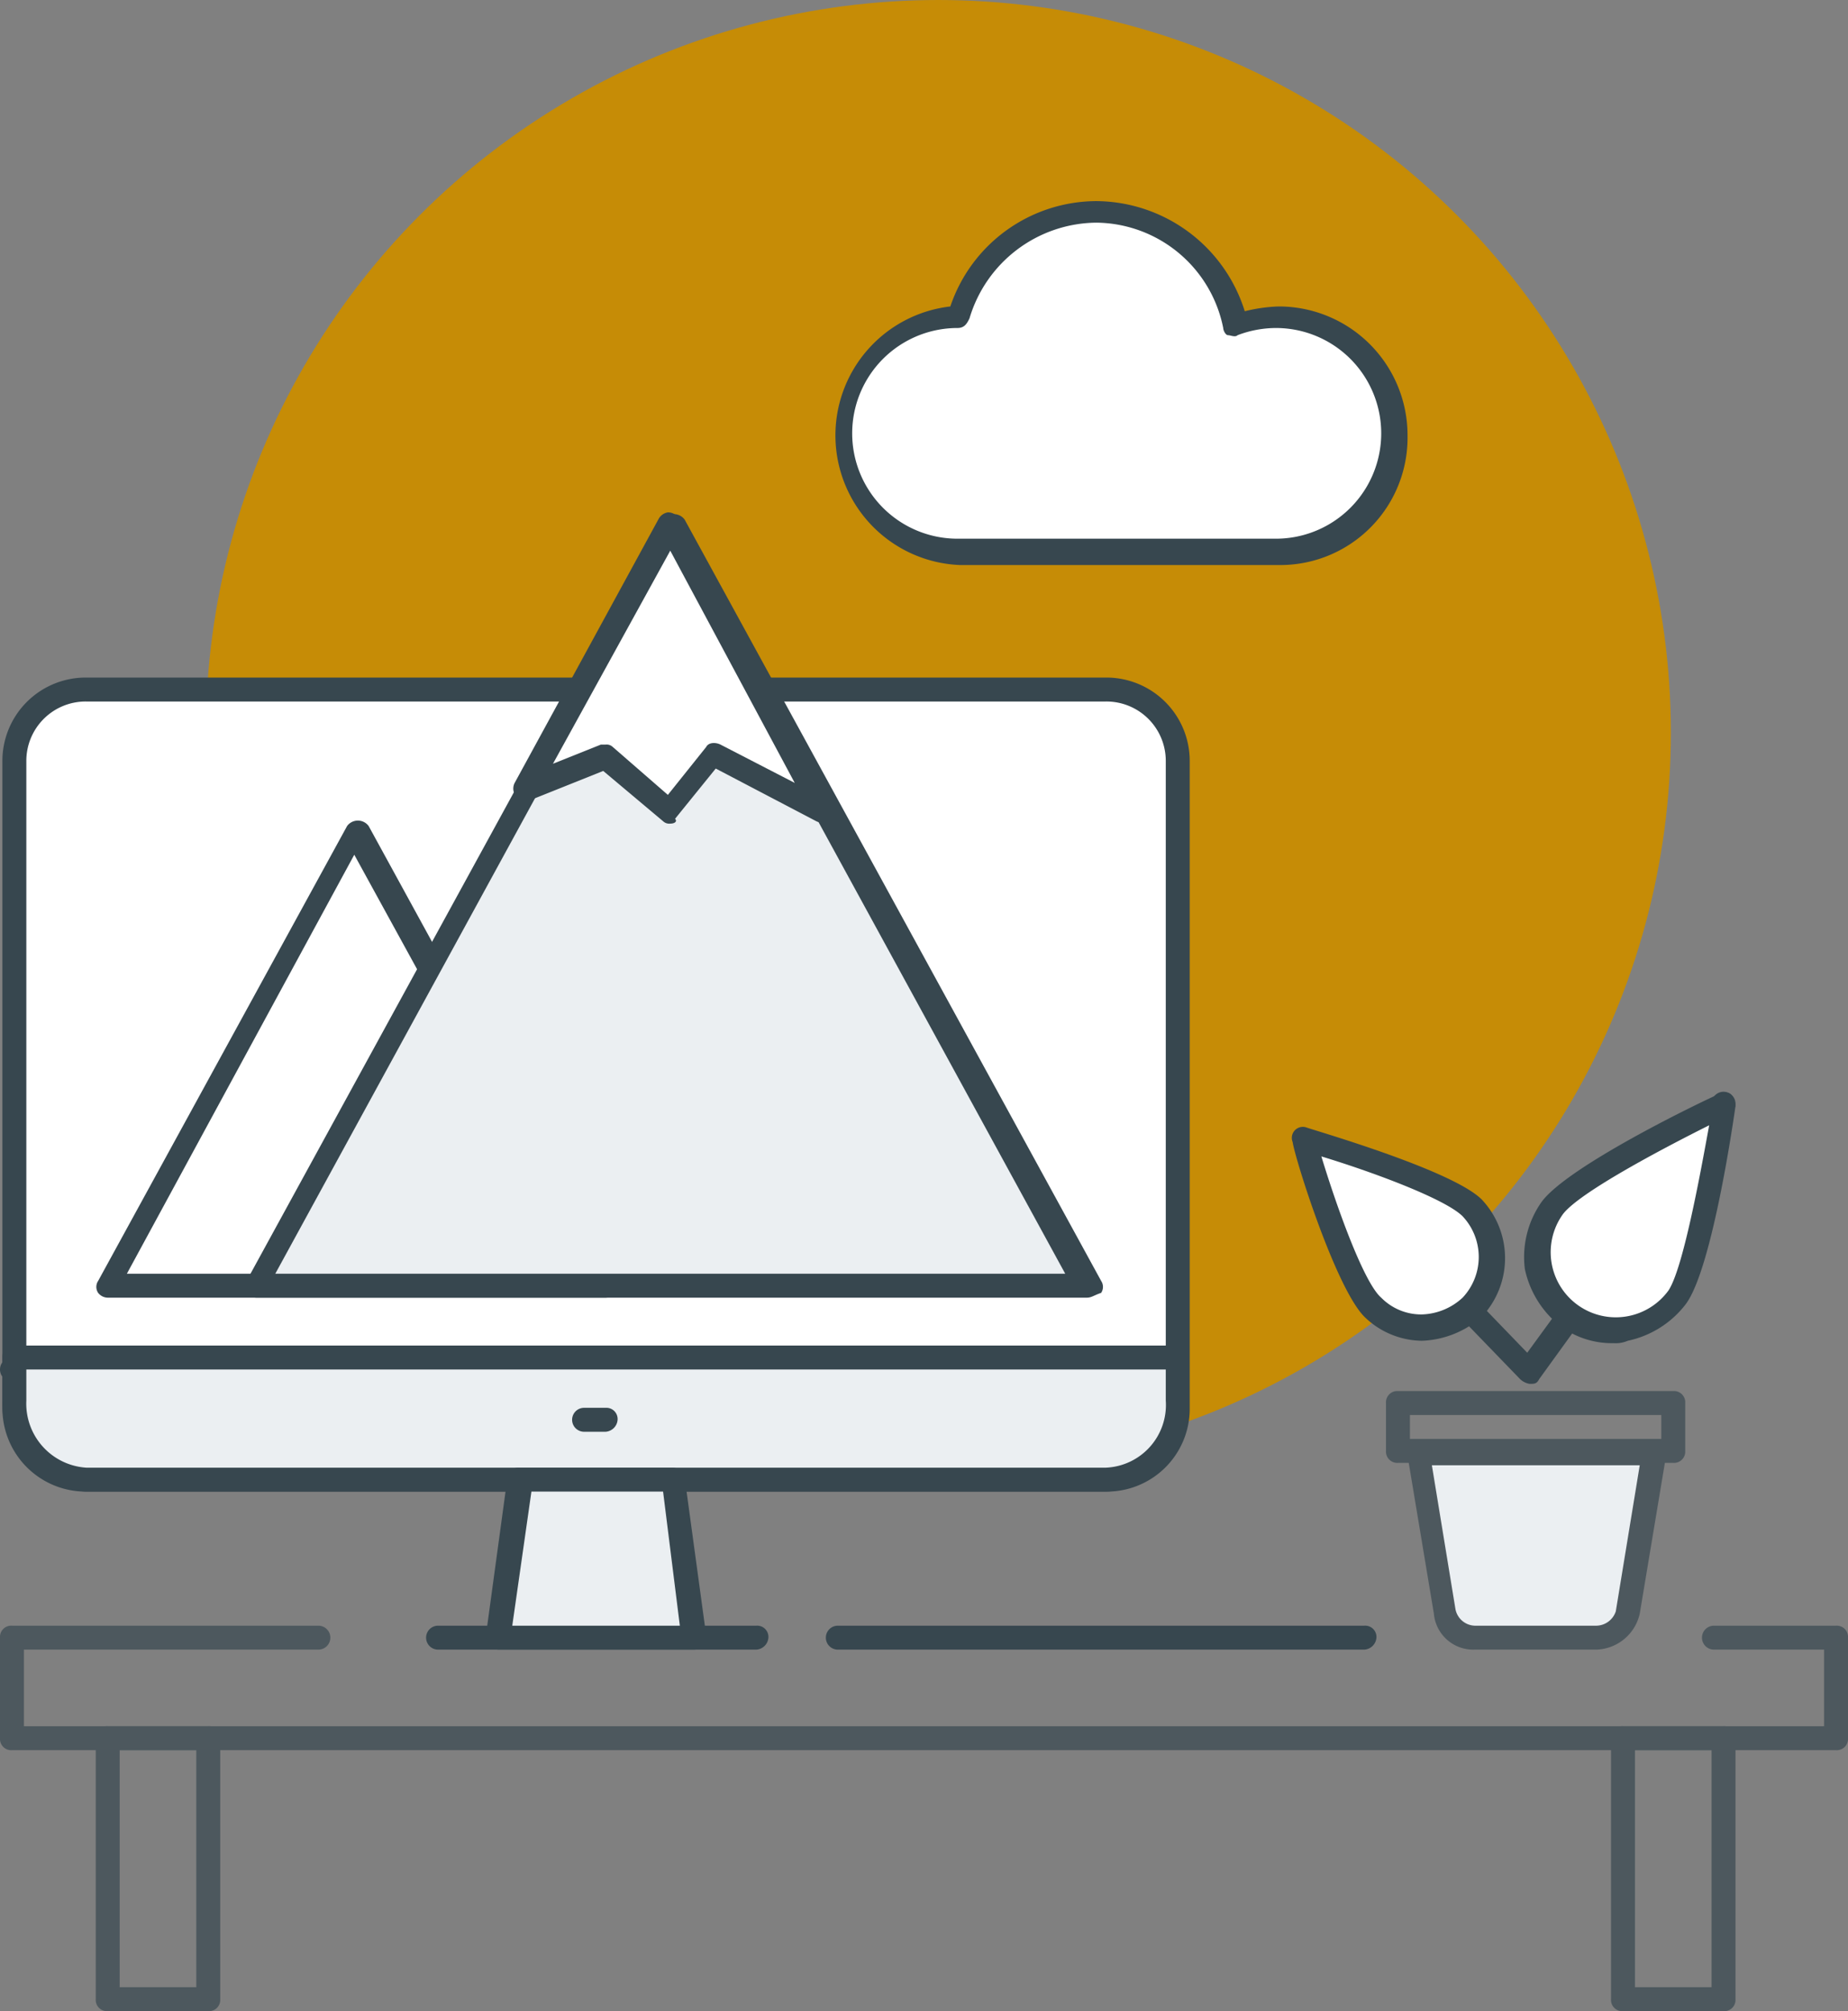 <svg xmlns="http://www.w3.org/2000/svg" viewBox="0 0 77.2 84"><rect x="0" y="0" width="77.2" height="84" fill="#808080" stroke="none"/><defs><style>.cls-1{fill:#c68c06;}.cls-2{fill:#fff;}.cls-3{fill:#37474f;}.cls-4{fill:#ebeff2;}.cls-5{fill:#4d585e;}</style></defs><title>web-design</title><g id="Layer_2" data-name="Layer 2"><g id="Layer_1-2" data-name="Layer 1"><circle class="cls-1" cx="39.2" cy="30.6" r="30.6"></circle></g><g id="Layer_3" data-name="Layer 3"><path class="cls-2" d="M46.2,28.8a3,3,0,0,1,3,3V58.9a3,3,0,0,1-3,3H3.6a3,3,0,0,1-3-3V31.8a3,3,0,0,1,3-3Z"></path><path class="cls-3" d="M46.2,62.3H3.6A3.48,3.48,0,0,1,.1,58.8v-27a3.48,3.48,0,0,1,3.5-3.5H46.2a3.48,3.48,0,0,1,3.5,3.5V58.9A3.46,3.46,0,0,1,46.2,62.3ZM3.6,29.3a2.48,2.48,0,0,0-2.5,2.5V58.9a2.48,2.48,0,0,0,2.5,2.5H46.2a2.48,2.48,0,0,0,2.5-2.5V31.8a2.48,2.48,0,0,0-2.5-2.5Z"></path><path class="cls-3" d="M49.1,57.7H.5a.5.5,0,0,1,0-1H49a.47.47,0,0,1,.5.5C49.6,57.5,49.4,57.7,49.1,57.7Z"></path><path class="cls-4" d="M.6,58.5a3.15,3.15,0,0,0,3,3.3H46.2a3.21,3.21,0,0,0,3-3.3V56.7H.6Z"></path><path class="cls-3" d="M46.2,62.3H3.6A3.68,3.68,0,0,1,.1,58.5V56.7a.47.47,0,0,1,.5-.5H49.1a.47.47,0,0,1,.5.5v1.8A3.54,3.54,0,0,1,46.2,62.3ZM1.1,57.2v1.3a2.68,2.68,0,0,0,2.5,2.8H46.2a2.62,2.62,0,0,0,2.5-2.8V57.2Z"></path><path class="cls-3" d="M31.6,68.9H18.3a.5.5,0,1,1,0-1H31.6a.47.47,0,0,1,.5.5A.54.54,0,0,1,31.6,68.9Z"></path><polygon class="cls-4" points="29 68.4 20.8 68.4 21.7 61.8 28.1 61.8 29 68.4"></polygon><path class="cls-3" d="M29,68.9H20.8a.76.76,0,0,1-.4-.2.6.6,0,0,1-.1-.4l.9-6.6a.46.46,0,0,1,.5-.4h6.4c.2,0,.5.2.5.4l.9,6.6a.6.6,0,0,1-.1.4A.52.52,0,0,1,29,68.9Zm-7.6-1h7l-.7-5.6H22.2Z"></path><path class="cls-3" d="M25.3,59.8h-.9a.5.5,0,1,1,0-1h.9a.47.47,0,0,1,.5.5A.54.54,0,0,1,25.3,59.8Z"></path><path class="cls-3" d="M63.9,57.8a.76.76,0,0,1-.4-.2l-8.8-9.1a.49.49,0,1,1,.7-.7l8.4,8.7,7.8-10.7a.5.5,0,1,1,.8.6L64.3,57.6c-.1.2-.2.2-.4.2Z"></path><path class="cls-5" d="M69.9,61.1H58.4a.47.47,0,0,1-.5-.5v-2a.47.47,0,0,1,.5-.5H69.9a.47.47,0,0,1,.5.5v2A.47.47,0,0,1,69.9,61.1Zm-11-1H69.4v-1H58.9Z"></path><path class="cls-4" d="M66.7,68.4H61.6a1.2,1.2,0,0,1-1.2-1.1l-1.1-6.6h9.8L68,67.3A1.48,1.48,0,0,1,66.7,68.4Z"></path><path class="cls-5" d="M66.7,68.9H61.6a1.65,1.65,0,0,1-1.7-1.5l-1.1-6.6a.6.6,0,0,1,.1-.4.52.52,0,0,1,.4-.2h9.8a.76.76,0,0,1,.4.2.6.6,0,0,1,.1.4l-1.1,6.6A1.92,1.92,0,0,1,66.7,68.9Zm-6.9-7.8,1,6.1a.85.85,0,0,0,.8.7h5.1a.87.87,0,0,0,.8-.6l1-6.1H59.8Z"></path><path class="cls-2" d="M70,54.3a3.22,3.22,0,0,1-5.2-3.8c1.1-1.4,7.2-4.3,7.2-4.3S71.1,52.8,70,54.3Z"></path><path class="cls-3" d="M67.4,56.1a3.6,3.6,0,0,1-2.2-.7A4.12,4.12,0,0,1,63.7,53a4,4,0,0,1,.7-2.8c1.1-1.5,6.7-4.2,7.4-4.5a.45.45,0,0,1,.5,0,.76.76,0,0,1,.2.5c-.1.7-1,6.9-2.1,8.3h0A4.12,4.12,0,0,1,68,56,1.27,1.27,0,0,1,67.4,56.1Zm4-9.1c-2,1-5.4,2.8-6.1,3.7a2.72,2.72,0,1,0,4.4,3.2h0C70.3,53,71,49.2,71.4,47Z"></path><path class="cls-2" d="M61.5,50.5a2.9,2.9,0,0,1-4.1,4.1c-1.1-1.1-2.9-7-2.9-7S60.3,49.3,61.5,50.5Z"></path><path class="cls-3" d="M59.4,56A3.49,3.49,0,0,1,57,55c-1.2-1.2-2.9-6.6-3-7.3a.46.46,0,0,1,.6-.6c.6.2,6.1,1.8,7.3,3h0a3.57,3.57,0,0,1,0,4.9,4,4,0,0,1-2.5,1Zm-4.2-7.7c.7,2.3,1.8,5.3,2.5,5.9a2.34,2.34,0,0,0,1.7.7h0a2.61,2.61,0,0,0,1.7-.7,2.48,2.48,0,0,0,0-3.4C60.4,50.1,57.5,49,55.2,48.3Z"></path><path class="cls-5" d="M76.7,73.1H.5a.47.47,0,0,1-.5-.5V68.4a.47.47,0,0,1,.5-.5H13.3a.5.5,0,0,1,0,1H1v3.2H76.2V68.9H71.6a.5.5,0,0,1,0-1h5.1a.47.47,0,0,1,.5.5v4.2A.47.47,0,0,1,76.7,73.1Z"></path><path class="cls-3" d="M57,68.9H35a.5.5,0,0,1,0-1H57a.47.47,0,0,1,.5.5A.54.54,0,0,1,57,68.9Z"></path><path class="cls-5" d="M8.7,84H4.5a.47.47,0,0,1-.5-.5V72.6a.47.47,0,0,1,.5-.5H8.7a.47.47,0,0,1,.5.5V83.5A.47.47,0,0,1,8.7,84ZM5,83H8.2V73.1H5Z"></path><path class="cls-5" d="M72,84H67.8a.47.47,0,0,1-.5-.5V72.6a.47.47,0,0,1,.5-.5H72a.47.47,0,0,1,.5.5V83.5A.47.47,0,0,1,72,84Zm-3.7-1h3.2V73.1H68.3Z"></path><polygon class="cls-2" points="4.5 53.7 14.9 34.6 25.3 53.7 4.5 53.7"></polygon><path class="cls-3" d="M25.3,54.2H4.5a.52.52,0,0,1-.4-.2.45.45,0,0,1,0-.5l10.4-19a.56.56,0,0,1,.9,0l10.4,19a.45.45,0,0,1,0,.5C25.6,54.1,25.5,54.2,25.3,54.2Zm-20-1H24.4L14.8,35.7Z"></path><polygon class="cls-4" points="10.7 53.7 28 21.9 45.4 53.7 10.7 53.7"></polygon><path class="cls-3" d="M45.4,54.2H10.7a.52.52,0,0,1-.4-.2.45.45,0,0,1,0-.5L27.7,21.7a.56.56,0,0,1,.9,0L46,53.5a.45.45,0,0,1,0,.5C45.7,54.1,45.6,54.2,45.4,54.2Zm-33.9-1h33L28,23Z"></path><polygon class="cls-2" points="34.5 33.8 28 21.9 22 32.9 25.3 31.6 28 33.9 30 31.5 34.5 33.8"></polygon><path class="cls-3" d="M28,34.4a.37.37,0,0,1-.3-.1l-2.5-2.1-3,1.2a.52.52,0,0,1-.7-.7l6-11a.54.54,0,0,1,.4-.3h0c.2,0,.4.1.4.3l6.5,11.9a.52.52,0,0,1-.7.7l-4.2-2.2-1.7,2.1c.1.1,0,.2-.2.2Zm-2.7-3.3a.37.37,0,0,1,.3.1l2.3,2,1.6-2c.1-.2.4-.2.6-.1l3.1,1.6L28,23l-4.9,8.9,2-.8Z"></path><path class="cls-2" d="M53.4,23.1a4.9,4.9,0,0,0,0-9.8,4.67,4.67,0,0,0-1.7.3,6,6,0,0,0-5.8-4.7,5.91,5.91,0,0,0-5.7,4.4,4.9,4.9,0,0,0,0,9.8Z"></path><path class="cls-3" d="M53.4,23.6H40.1a5.42,5.42,0,0,1-.4-10.8,6.46,6.46,0,0,1,6.1-4.4A6.54,6.54,0,0,1,52,13a6.75,6.75,0,0,1,1.4-.2,5.38,5.38,0,0,1,5.4,5.4A5.32,5.32,0,0,1,53.4,23.6ZM45.8,9.3a5.58,5.58,0,0,0-5.3,4c-.1.2-.2.4-.5.4a4.4,4.4,0,0,0,0,8.8H53.3a4.4,4.4,0,1,0,0-8.8,4.53,4.53,0,0,0-1.6.3c-.1.1-.3,0-.4,0s-.2-.2-.2-.3A5.46,5.46,0,0,0,45.8,9.3Z"></path></g></g></svg>